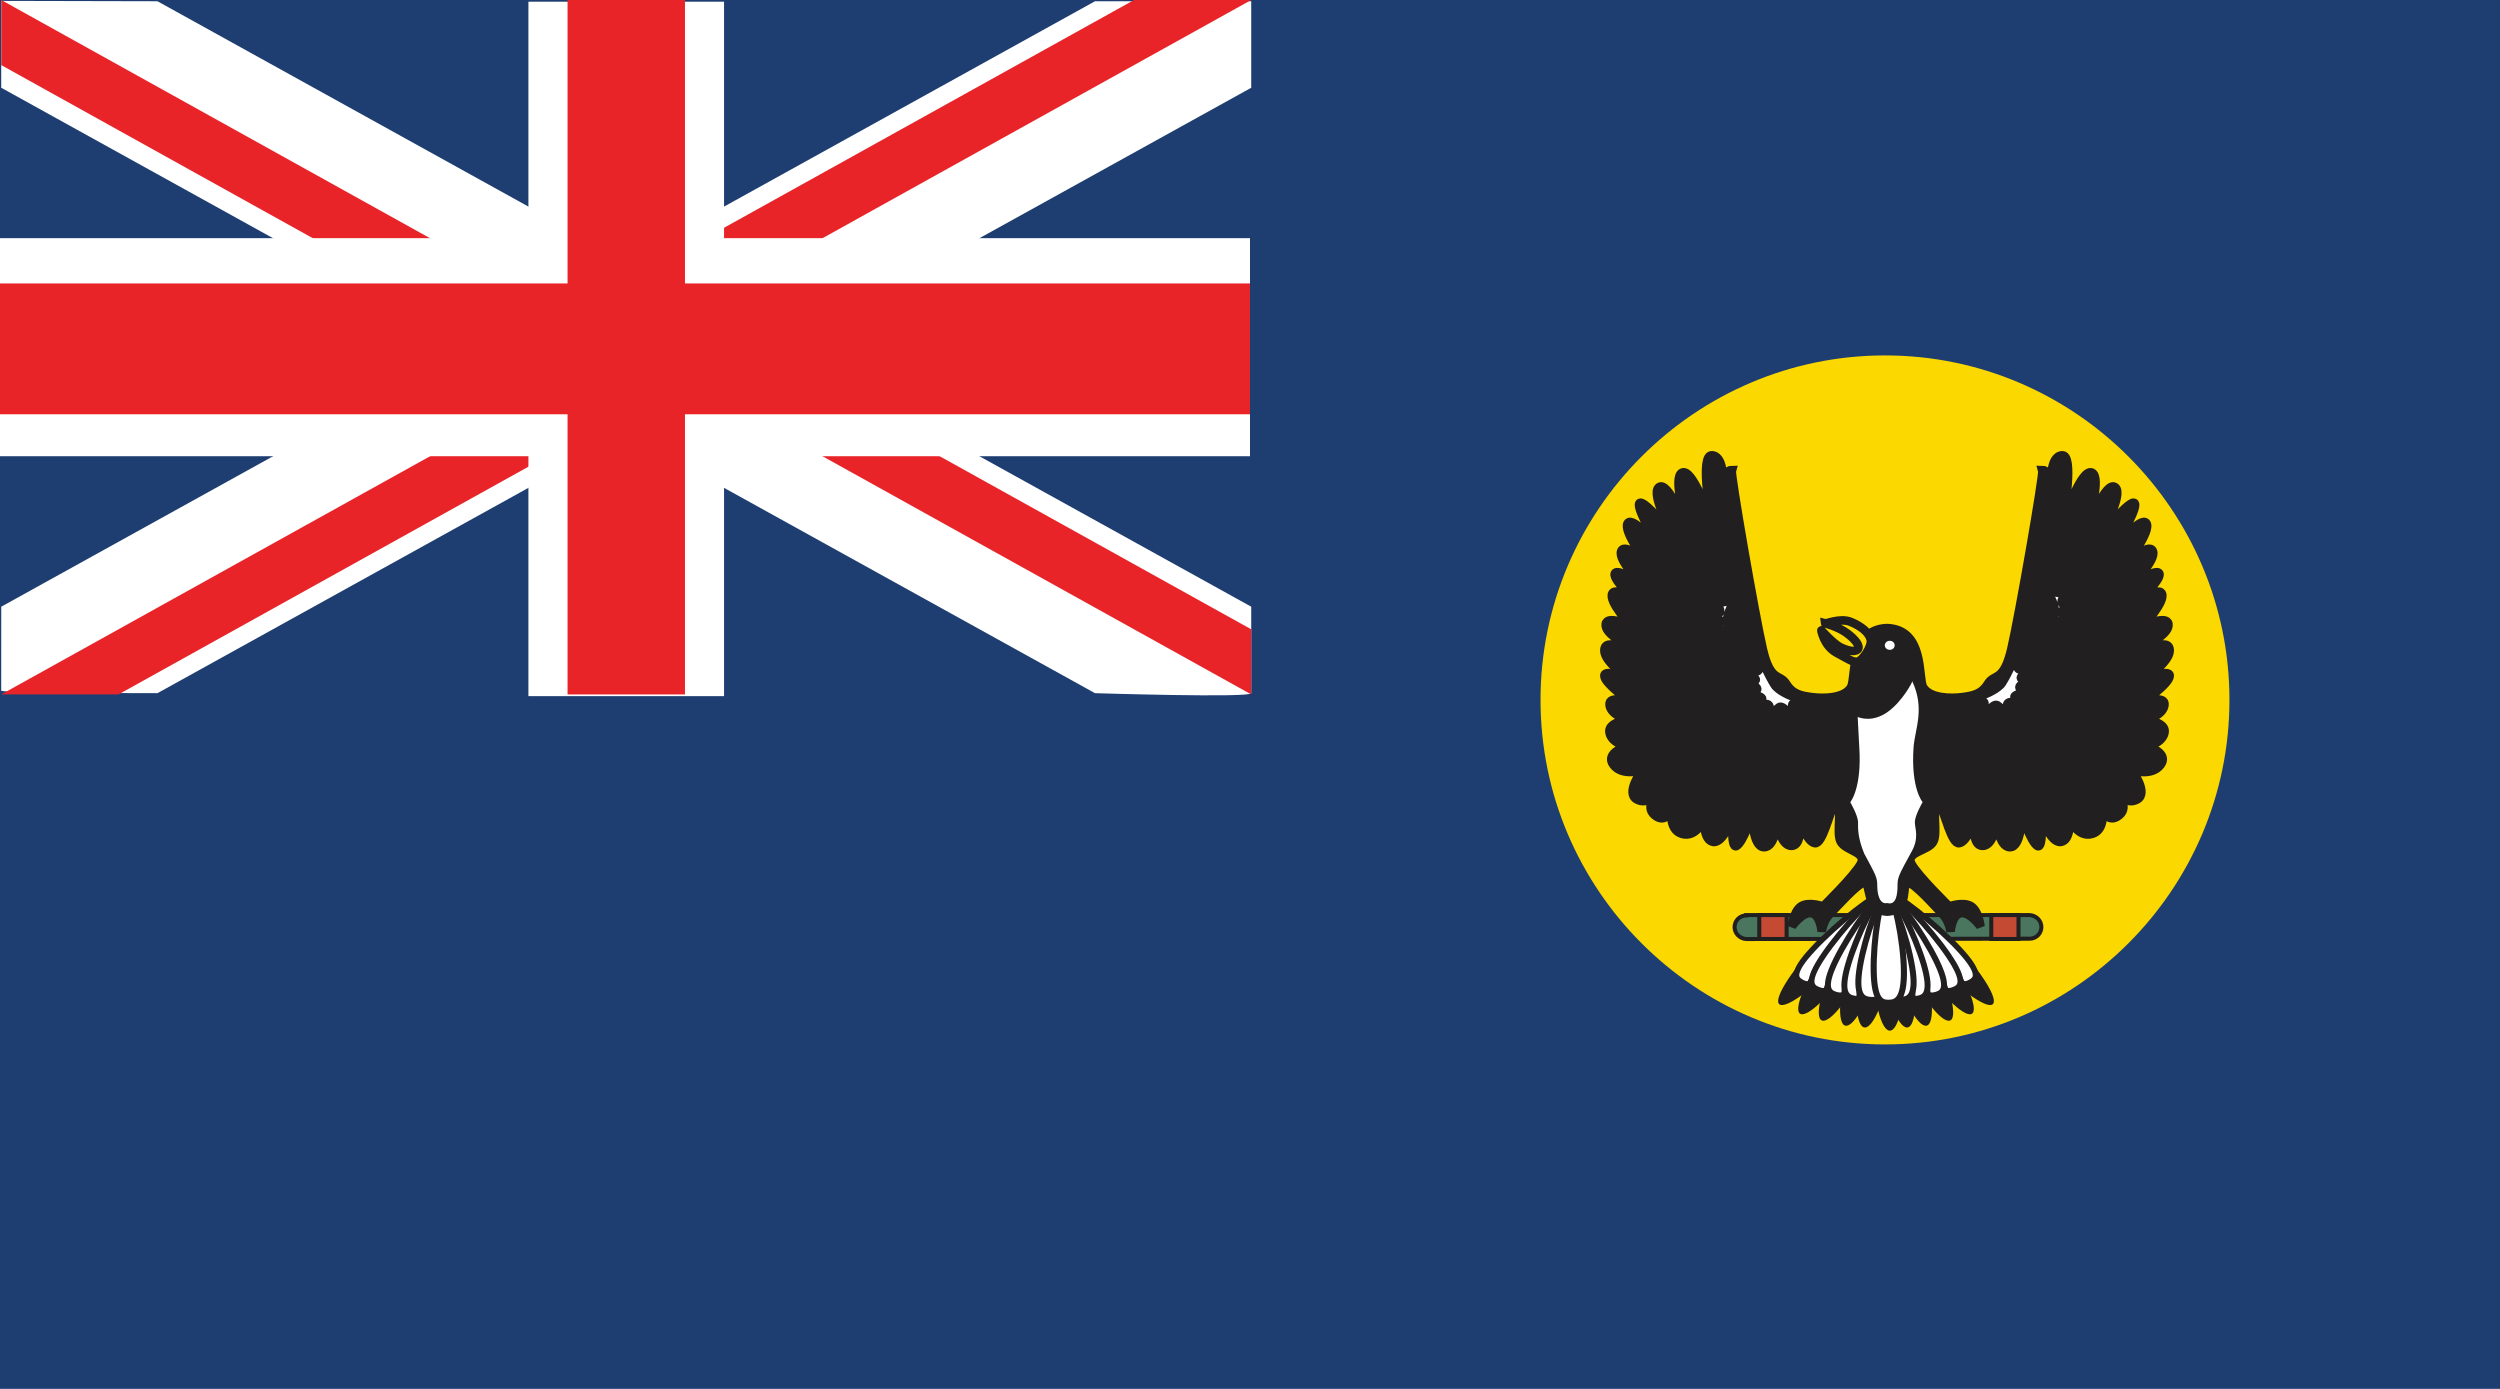 <?xml version="1.0" encoding="utf-8"?>
<!-- Generator: Adobe Illustrator 16.0.0, SVG Export Plug-In . SVG Version: 6.00 Build 0)  -->
<svg version="1.2" baseProfile="tiny" id="South_Australia"
	 xmlns="http://www.w3.org/2000/svg" xmlns:xlink="http://www.w3.org/1999/xlink" x="0px" y="0px" width="90px" height="50px"
	 viewBox="5 0 90 50" xml:space="preserve">
<g id="au-sa">
	<polygon fill="#1E3E71" points="95,50 95,0 5,0 5,50 	"/>
	<polygon fill="#1E3E71" points="5.046,24.999 50.044,24.999 50.044,0 5.046,0 	"/>
	<path fill="#FFFFFF" d="M5.045,21.841L44.42,0.045h5.624v3.114L10.669,24.954c0,0-5.625,0-5.625-0.09
		C5.045,24.688,5.045,21.841,5.045,21.841L5.045,21.841z"/>
	<path fill="#FFFFFF" d="M50.044,21.841L10.669,0.045L5.044,0.032v3.127l39.375,21.795c0,0,5.625,0.177,5.625,0
		C50.044,24.777,50.044,21.841,50.044,21.841L50.044,21.841z"/>
	<polygon fill="#E82429" points="5.046,24.999 9.266,24.999 31.764,12.5 27.545,12.5 	"/>
	<polygon fill="#E82429" points="27.545,12.5 50.044,0 45.825,0 23.325,12.5 	"/>
	<polygon fill="#E82429" points="5.046,2.344 5.046,0 27.545,12.5 23.325,12.5 	"/>
	<polygon fill="#E82429" points="31.764,12.5 50.044,22.655 50.044,24.999 27.545,12.5 	"/>
	<polygon fill="#FFFFFF" points="5,8.574 5,16.424 50,16.424 50,8.574 	"/>
	<polygon fill="#FFFFFF" points="24.023,25.061 31.066,25.061 31.066,0.061 24.023,0.061 	"/>
	<polygon fill="#E82429" points="5,10.204 5,14.914 50,14.914 50,10.204 	"/>
	<polygon fill="#E82429" points="25.432,25 29.659,25 29.659,0 25.432,0 	"/>
	<path fill="#FBD800" d="M72.861,12.795L72.861,12.795c6.83,0,12.399,5.571,12.399,12.402l0,0c0,6.83-5.569,12.402-12.399,12.402
		l0,0c-6.832,0-12.402-5.572-12.402-12.402l0,0C60.458,18.366,66.029,12.795,72.861,12.795L72.861,12.795z"/>
	<path fill="#4A755E" stroke="#211F1F" stroke-width="0.145" stroke-miterlimit="2.613" d="M67.865,32.943h10.203
		c0.23,0.012,0.422,0.199,0.422,0.43l0,0c0,0.232-0.188,0.42-0.422,0.42l-10.203,0.012c-0.229-0.012-0.42-0.199-0.42-0.431l0,0
		c0-0.229,0.188-0.419,0.42-0.419V32.943z"/>
	<polygon fill="#C54A34" stroke="#211F1F" stroke-width="0.145" stroke-miterlimit="2.613" points="68.333,33.803 69.318,33.803 
		69.318,32.943 68.333,32.943 	"/>
	<polygon fill="#C54A34" stroke="#211F1F" stroke-width="0.145" stroke-miterlimit="2.613" points="76.686,33.803 77.666,33.803 
		77.666,32.943 76.686,32.943 	"/>
	<path fill="#211F1F" d="M75.359,33.938c1.012,1.084,1.617,2.08,1.363,2.226c-0.257,0.146-1.285-0.619-2.293-1.701
		c-0.031-0.412-0.168-0.455,0.09-0.603C74.775,33.715,74.889,33.812,75.359,33.938L75.359,33.938z"/>
	<path fill="#FFFFFF" stroke="#211F1F" stroke-width="0.204" stroke-miterlimit="2.613" d="M75.523,34.165
		c0.812,0.871,0.633,1.074,0.416,1.194c-0.215,0.119-0.484,0.171-1.299-0.701c-0.812-0.871-1.857-2.336-1.644-2.456
		C73.212,32.081,74.71,33.291,75.523,34.165L75.523,34.165z"/>
	<path fill="#211F1F" d="M75.025,34.156c0.805,1.182,1.228,2.234,0.945,2.348c-0.279,0.115-1.16-0.752-1.962-1.934
		c0.043-0.412-0.083-0.469,0.197-0.584C74.488,33.872,74.582,33.98,75.025,34.156L75.025,34.156z"/>
	<path fill="#FFFFFF" stroke="#211F1F" stroke-width="0.204" stroke-miterlimit="2.613" d="M75.145,34.398
		c0.646,0.951,0.432,1.133,0.196,1.229s-0.512,0.114-1.155-0.838c-0.646-0.951-1.418-2.516-1.183-2.611
		C73.238,32.083,74.5,33.445,75.145,34.398L75.145,34.398z"/>
	<path fill="#211F1F" d="M74.617,34.322c0.613,1.248,0.871,2.332,0.576,2.419c-0.299,0.088-1.033-0.854-1.646-2.104
		c0.105-0.404-0.012-0.472,0.285-0.562C74.127,33.989,74.205,34.105,74.617,34.322L74.617,34.322z"/>
	<path fill="#FFFFFF" stroke="#211F1F" stroke-width="0.214" stroke-miterlimit="2.613" d="M74.699,34.572
		c0.494,1.007,0.252,1.164,0.006,1.24c-0.246,0.068-0.523,0.062-1.021-0.939c-0.496-1.002-1.017-2.63-0.771-2.703
		C73.162,32.096,74.205,33.566,74.699,34.572L74.699,34.572z"/>
	<path fill="#211F1F" d="M74.221,34.466c0.381,1.302,0.44,2.404,0.131,2.459c-0.31,0.054-0.867-0.96-1.25-2.263
		c0.182-0.389,0.078-0.471,0.387-0.525S73.852,34.206,74.221,34.466L74.221,34.466z"/>
	<path fill="#FFFFFF" stroke="#211F1F" stroke-width="0.214" stroke-miterlimit="2.613" d="M74.258,34.723
		c0.305,1.049,0.036,1.185-0.222,1.229c-0.263,0.046-0.531,0.009-0.843-1.039c-0.307-1.054-0.528-2.718-0.271-2.765
		C73.184,32.104,73.951,33.675,74.258,34.723L74.258,34.723z"/>
	<path fill="#211F1F" d="M73.83,34.531c0.223,1.324,0.146,2.427-0.164,2.458c-0.314,0.03-0.75-1.021-0.975-2.343
		c0.225-0.375,0.135-0.463,0.445-0.494C73.453,34.12,73.492,34.247,73.83,34.531L73.83,34.531z"/>
	<path fill="#FFFFFF" stroke="#211F1F" stroke-width="0.217" stroke-miterlimit="2.613" d="M73.833,34.791
		c0.183,1.064-0.104,1.178-0.364,1.204c-0.263,0.026-0.531-0.029-0.712-1.095c-0.18-1.066-0.202-2.74,0.062-2.77
		C73.078,32.105,73.656,33.725,73.833,34.791L73.833,34.791z"/>
	<path fill="#211F1F" d="M70.434,33.938c-1.01,1.084-1.619,2.08-1.363,2.226c0.26,0.146,1.283-0.619,2.293-1.701
		c0.031-0.412,0.168-0.455-0.092-0.603C71.016,33.715,70.904,33.812,70.434,33.938L70.434,33.938z"/>
	<path fill="#FFFFFF" stroke="#211F1F" stroke-width="0.204" stroke-miterlimit="2.613" d="M70.27,34.165
		c-0.812,0.871-0.631,1.074-0.416,1.194c0.215,0.121,0.485,0.171,1.299-0.701c0.812-0.871,1.858-2.336,1.646-2.456
		C72.58,32.081,71.08,33.291,70.27,34.165L70.27,34.165z"/>
	<path fill="#211F1F" d="M70.768,34.156c-0.803,1.182-1.228,2.234-0.945,2.348c0.279,0.115,1.156-0.752,1.961-1.934
		c-0.045-0.412,0.082-0.469-0.196-0.584C71.305,33.872,71.208,33.98,70.768,34.156L70.768,34.156z"/>
	<path fill="#FFFFFF" stroke="#211F1F" stroke-width="0.204" stroke-miterlimit="2.613" d="M70.646,34.398
		c-0.646,0.951-0.431,1.133-0.195,1.229c0.234,0.096,0.515,0.114,1.158-0.838c0.646-0.951,1.416-2.516,1.184-2.611
		C72.555,32.083,71.292,33.445,70.646,34.398L70.646,34.398z"/>
	<path fill="#211F1F" d="M71.173,34.322c-0.614,1.248-0.871,2.332-0.573,2.419c0.295,0.088,1.033-0.854,1.646-2.104
		c-0.104-0.404,0.012-0.472-0.285-0.562C71.664,33.989,71.587,34.105,71.173,34.322L71.173,34.322z"/>
	<path fill="#FFFFFF" stroke="#211F1F" stroke-width="0.214" stroke-miterlimit="2.613" d="M71.091,34.572
		c-0.493,1.007-0.25,1.164-0.004,1.24c0.248,0.068,0.524,0.062,1.021-0.939c0.49-1.006,1.017-2.63,0.771-2.703
		C72.63,32.096,71.585,33.566,71.091,34.572L71.091,34.572z"/>
	<path fill="#211F1F" d="M71.57,34.466c-0.379,1.302-0.438,2.404-0.131,2.459c0.311,0.054,0.867-0.96,1.248-2.263
		c-0.179-0.389-0.074-0.471-0.385-0.525C71.994,34.082,71.941,34.206,71.57,34.466L71.57,34.466z"/>
	<path fill="#FFFFFF" stroke="#211F1F" stroke-width="0.214" stroke-miterlimit="2.613" d="M71.533,34.723
		c-0.307,1.049-0.035,1.185,0.225,1.229c0.258,0.046,0.531,0.009,0.84-1.039c0.307-1.054,0.529-2.718,0.271-2.765
		C72.609,32.104,71.841,33.675,71.533,34.723L71.533,34.723z"/>
	<path fill="#211F1F" d="M71.962,34.531c-0.226,1.324-0.151,2.427,0.162,2.458c0.313,0.03,0.752-1.021,0.976-2.343
		c-0.228-0.375-0.134-0.463-0.447-0.494C72.339,34.12,72.299,34.247,71.962,34.531L71.962,34.531z"/>
	<path fill="#FFFFFF" stroke="#211F1F" stroke-width="0.217" stroke-miterlimit="2.613" d="M71.957,34.791
		c-0.18,1.064,0.104,1.178,0.363,1.204c0.266,0.026,0.533-0.029,0.715-1.095c0.182-1.066,0.201-2.74-0.062-2.77
		C72.713,32.105,72.137,33.725,71.957,34.791L71.957,34.791z"/>
	<path fill="#211F1F" d="M73.576,34.678c0.021,1.336-0.225,2.424-0.541,2.426c-0.314,0.004-0.59-1.08-0.605-2.414
		c0.281-0.353,0.203-0.445,0.521-0.446C73.266,34.234,73.285,34.364,73.576,34.678L73.576,34.678z"/>
	<path fill="#FFFFFF" stroke="#211F1F" stroke-width="0.219" stroke-miterlimit="2.613" d="M73.541,34.938
		c0.016,1.072-0.283,1.157-0.549,1.162c-0.268,0.002-0.521-0.078-0.539-1.154c-0.018-1.072,0.221-2.737,0.482-2.74
		C73.198,32.202,73.527,33.861,73.541,34.938L73.541,34.938z"/>
	<path fill="#FFFFFF" d="M78.693,28.65c0.019,0.016-0.014-0.006-0.051-0.006c-0.035,0-0.062,0.021-0.062,0.051
		c0,0.029,0.029,0.053,0.062,0.053c0.037,0,0.065-0.023,0.065-0.053l0,0h-0.065L78.693,28.65L78.693,28.65z"/>
	<path fill="#211F1F" d="M78.632,28.68c0.031,0.01,0.021,0.004,0.011,0.004c-0.012,0-0.021,0.008-0.021,0.02
		c0,0.01,0.011,0.02,0.021,0.02c0.014,0,0.022-0.01,0.022-0.02l0,0h-0.022L78.632,28.68L78.632,28.68z"/>
	<path fill="#211F1F" stroke="#211F1F" stroke-width="0.309" stroke-miterlimit="2.613" d="M72.939,32.82
		c-0.797-0.047-0.58-1.045-0.814-1.045c-0.232,0-1.027,0.91-1.264,1.146c-0.231,0.24-0.279,0.621-0.279,0.621
		s-0.049-0.621-0.375-0.67c-0.326-0.048-0.698,0.479-0.698,0.479s0.046-0.525,0.323-0.721c0.279-0.189,0.799,0,0.799,0
		s1.122-1.101,1.354-1.527c0.234-0.432-0.526-0.461-0.717-0.795c-0.188-0.334,0.096-1.291-0.188-1.482
		c-0.232,0.479-0.469,1.578-0.748,1.529c-0.28-0.049-0.562-0.812-0.562-0.812s0.144,0.908-0.278,0.908
		c-0.423,0-0.517-0.908-0.517-0.908s-0.047,0.956-0.468,0.956c-0.425,0-0.425-1.146-0.425-1.146s-0.325,0.957-0.562,1.101
		c-0.232,0.144-0.139-1.054-0.139-1.054s-0.328,0.959-0.701,0.91c-0.375-0.052-0.328-0.812-0.328-0.812s-0.279,0.669-0.795,0.525
		c-0.517-0.146-0.375-0.907-0.375-0.907s-0.188,0.573-0.607,0.239c-0.422-0.336,0.143-0.861,0.143-0.861s-0.374,0.525-0.796,0.285
		c-0.423-0.238,0.187-1.051,0.187-1.051s-0.701,0.235-1.028-0.191c-0.325-0.432,0.471-0.671,0.471-0.671s-0.519-0.095-0.608-0.478
		c-0.094-0.388,0.656-0.479,0.656-0.479s-0.607-0.146-0.656-0.527c-0.047-0.383,0.701-0.095,0.75-0.095
		c0.047,0-0.938-0.67-0.938-0.957s0.938,0.145,0.938,0.145s-0.938-0.621-0.938-1.054c0-0.43,0.606-0.095,0.845-0.047
		c-0.188-0.287-0.845-0.574-0.795-0.91c0.047-0.334,0.889,0.05,0.889,0.05s-0.797-0.859-0.654-1.146
		c0.142-0.286,0.98,0.384,0.98,0.384s-0.98-0.86-0.89-1.103c0.095-0.236,1.028,0.433,1.028,0.433s-0.938-0.909-0.795-1.244
		c0.142-0.334,0.938,0.433,1.121,0.575c-0.188-0.098-1.073-1.292-0.889-1.579c0.188-0.287,1.17,0.908,1.17,0.908
		s-0.889-1.437-0.748-1.626c0.141-0.191,1.217,1.146,1.217,1.146s-0.842-1.482-0.514-1.724c0.326-0.239,0.889,1.244,0.936,1.244
		c0.05,0-0.469-1.628-0.094-1.771c0.373-0.145,0.938,1.53,0.982,1.53c0.049,0-0.375-2.2,0.095-2.15
		c0.468,0.049,0.374,1.053,0.374,1.101c0,0.048,0.047-0.573,0.328-0.573c-0.049,0.143,0.842,5.262,1.121,6.457
		s0.605,0.861,0.844,1.244c0.236,0.383,0.561,0.43,0.936,0.479c0.373,0.047,1.181,0.058,1.404-0.384
		c0.166-0.405-0.047-2.057,1.287-2.104c1.334,0.051,1.121,1.699,1.286,2.104c0.228,0.438,1.03,0.431,1.401,0.384
		c0.375-0.049,0.703-0.096,0.938-0.479c0.235-0.385,0.562-0.049,0.846-1.244c0.279-1.195,1.17-6.314,1.121-6.457
		c0.28,0,0.326,0.621,0.326,0.573c0-0.048-0.094-1.052,0.375-1.101c0.471-0.051,0.047,2.15,0.096,2.15
		c0.047,0,0.606-1.675,0.981-1.53c0.373,0.146-0.144,1.771-0.094,1.771c0.048,0,0.604-1.483,0.935-1.244
		c0.33,0.239-0.515,1.724-0.515,1.724s1.074-1.341,1.218-1.146c0.143,0.191-0.748,1.626-0.748,1.626s0.983-1.196,1.17-0.908
		c0.188,0.287-0.699,1.481-0.888,1.579c0.188-0.146,0.979-0.909,1.121-0.575c0.142,0.335-0.795,1.244-0.795,1.244
		s0.937-0.669,1.028-0.433c0.095,0.24-0.892,1.103-0.892,1.103s0.845-0.669,0.983-0.384c0.14,0.288-0.655,1.146-0.655,1.146
		s0.845-0.384,0.89-0.05c0.049,0.336-0.604,0.623-0.797,0.91c0.234-0.049,0.844-0.384,0.844,0.047c0,0.431-0.937,1.054-0.937,1.054
		s0.937-0.431,0.937-0.145c0,0.287-0.979,0.957-0.937,0.957s0.795-0.287,0.748,0.095c-0.048,0.384-0.655,0.527-0.655,0.527
		s0.75,0.094,0.655,0.479c-0.095,0.383-0.608,0.478-0.608,0.478s0.797,0.239,0.469,0.671c-0.323,0.43-1.026,0.191-1.026,0.191
		s0.604,0.812,0.188,1.051c-0.422,0.24-0.797-0.285-0.797-0.285s0.562,0.525,0.141,0.861c-0.42,0.334-0.605-0.239-0.605-0.239
		s0.141,0.766-0.373,0.907c-0.518,0.144-0.798-0.525-0.798-0.525s0.048,0.766-0.325,0.812c-0.375,0.049-0.703-0.91-0.703-0.91
		s0.095,1.197-0.14,1.054c-0.233-0.144-0.562-1.101-0.562-1.101s0,1.146-0.422,1.146s-0.469-0.956-0.469-0.956
		s-0.095,0.908-0.517,0.908s-0.279-0.908-0.279-0.908s-0.28,0.768-0.562,0.812c-0.279,0.05-0.514-1.051-0.748-1.529
		c-0.278,0.191,0,1.148-0.188,1.482s-1.019,0.361-0.781,0.795c0.235,0.431,1.357,1.527,1.357,1.527s0.514-0.189,0.796,0
		c0.279,0.191,0.327,0.721,0.327,0.721s-0.375-0.525-0.702-0.479c-0.327,0.049-0.374,0.67-0.374,0.67s-0.047-0.383-0.281-0.621
		c-0.23-0.235-1.027-1.146-1.262-1.146C73.434,31.775,73.781,32.773,72.939,32.82L72.939,32.82z"/>
	<path fill="#FFFFFF" d="M73.84,24.523c0.026,0.007-0.354,0.73-0.884,1.107c-0.531,0.376-0.978,0.222-1.079,0.181
		c0.01,0.112,0.034,0.754,0.057,1.09c0.098,1.479-0.324,1.979-0.324,1.979s0.279,0.479,0.279,0.719c0,0.239-0.013,0.551,0.221,1.127
		c0.416,0.771,0.471,0.86,0.471,1.147s0.07,0.701,0.365,0.637c0.33,0.095,0.365-0.354,0.365-0.639c0-0.288,0.053-0.382,0.471-1.149
		c0.33-0.541,0.152-0.888,0.152-1.127c0-0.238,0.28-0.719,0.28-0.719s-0.426-0.479-0.327-1.961
		C73.934,26.245,74.309,25.527,73.84,24.523L73.84,24.523z"/>
	<path fill="#FBD800" stroke="#211F1F" stroke-width="0.309" stroke-miterlimit="2.613" d="M70.701,22.438
		c0,0,0.475,0.123,0.785,0.354c0.312,0.23,0.5,0.477,0.387,0.589c-0.113,0.115-0.405,0.029-0.645-0.094
		c-0.23-0.123-0.689-0.615-0.672-0.613c0.021,0.001,0.078,0.563,0.572,0.832c0.491,0.267,0.557,0.324,0.729,0.317
		c0.172-0.008,0.547-0.545,0.488-0.797c-0.057-0.252-0.334-0.481-0.727-0.641C71.236,22.232,70.705,22.479,70.701,22.438
		L70.701,22.438z"/>
	<path fill="#FFFFFF" d="M73.208,23.232L73.208,23.232c0-0.092-0.077-0.164-0.176-0.164c-0.097,0-0.177,0.072-0.179,0.16
		c0,0.094,0.078,0.166,0.179,0.166C73.13,23.396,73.208,23.322,73.208,23.232L73.208,23.232h-0.176H73.208L73.208,23.232z"/>
	<path fill="#FFFFFF" stroke="#211F1F" stroke-width="0.309" stroke-miterlimit="2.613" d="M76.335,25.027
		c0.115-0.006,0.603-0.228,0.738-0.439c0.227-0.354,0.518-1.023,0.518-1.023s-0.034,0.509,0.104,0.535
		c0.143,0.027,0.273-0.039,0.496-0.149c-0.037,0.128-0.482,0.366-0.438,0.467c0.039,0.067,0.673-0.086,0.845-0.106
		c-0.144,0.099-0.883,0.254-0.9,0.424c-0.018,0.133,0.486,0.102,0.65,0.154c-0.203,0.032-0.693,0.022-0.824,0.178
		c-0.07,0.084,0.557,0.542,0.465,0.547c-0.094,0.007-0.521-0.439-0.688-0.318c-0.132,0.094-0.009,0.396-0.021,0.553
		c-0.108-0.1-0.283-0.479-0.426-0.474c-0.181,0.009-0.445,0.47-0.578,0.565c0.068-0.145,0.219-0.61,0.146-0.67
		c-0.099-0.101-0.724,0.029-0.917,0.182C75.648,25.213,76.201,25.036,76.335,25.027L76.335,25.027z"/>
	<path fill="#FFFFFF" stroke="#211F1F" stroke-width="0.309" stroke-miterlimit="2.613" d="M69.623,25.096
		c-0.115-0.006-0.604-0.226-0.738-0.438c-0.227-0.354-0.518-1.024-0.518-1.024s0.033,0.507-0.104,0.534
		c-0.141,0.029-0.272-0.039-0.496-0.148c0.037,0.129,0.484,0.365,0.439,0.467c-0.041,0.07-0.672-0.088-0.844-0.108
		c0.144,0.099,0.883,0.252,0.898,0.422c0.018,0.136-0.49,0.103-0.652,0.156c0.203,0.033,0.695,0.024,0.824,0.176
		c0.072,0.086-0.553,0.541-0.463,0.551c0.094,0.008,0.521-0.438,0.688-0.321c0.133,0.097,0.01,0.397,0.021,0.555
		c0.108-0.1,0.284-0.479,0.424-0.475c0.184,0.011,0.448,0.471,0.58,0.563c-0.07-0.141-0.218-0.608-0.146-0.668
		c0.099-0.101,0.722,0.03,0.92,0.184C70.311,25.28,69.759,25.104,69.623,25.096L69.623,25.096z"/>
	<path fill="#FFFFFF" stroke="#211F1F" stroke-width="0.309" stroke-miterlimit="2.613" d="M78.742,21.324
		c0.051,0.104,0.266,0.501,0.229,0.754c-0.056,0.416-0.396,0.668-0.525,0.955c0.221-0.117,0.281-0.291,0.381-0.215
		c0.095,0.078,0.059,0.186,0.125,0.424c0.049-0.12-0.006-0.573,0.07-0.615c0.062-0.021,0.342,0.533,0.428,0.67
		c-0.029-0.172-0.371-0.801-0.295-0.939c0.062-0.104,0.334,0.271,0.455,0.348c-0.1-0.167-0.387-0.505-0.381-0.706
		c0.002-0.114,0.604-0.008,0.553-0.076c-0.051-0.065-0.528-0.045-0.561-0.248c-0.025-0.157,0.203-0.296,0.276-0.417
		c-0.112-0.006-0.412,0.15-0.487,0.053c-0.103-0.137-0.013-0.656-0.037-0.818c-0.031,0.15-0.193,0.596-0.267,0.592
		c-0.106,0.004-0.188-0.173-0.363-0.268C78.508,21.114,78.695,21.198,78.742,21.324L78.742,21.324z"/>
	<path fill="#FFFFFF" stroke="#211F1F" stroke-width="0.309" stroke-miterlimit="2.613" d="M67.404,21.663
		c-0.053,0.104-0.266,0.501-0.229,0.753c0.054,0.417,0.396,0.669,0.525,0.956c-0.222-0.118-0.283-0.291-0.382-0.215
		c-0.094,0.077-0.057,0.186-0.125,0.424c-0.047-0.12,0.007-0.573-0.069-0.614c-0.062-0.023-0.34,0.531-0.426,0.668
		c0.028-0.17,0.37-0.801,0.293-0.938c-0.062-0.108-0.332,0.269-0.453,0.344c0.099-0.168,0.385-0.506,0.381-0.706
		c-0.004-0.112-0.604-0.008-0.556-0.075c0.052-0.068,0.529-0.047,0.562-0.249c0.022-0.159-0.203-0.296-0.279-0.417
		c0.115-0.006,0.414,0.149,0.49,0.051c0.102-0.135,0.012-0.654,0.035-0.817c0.032,0.151,0.196,0.597,0.266,0.593
		c0.108,0.004,0.188-0.173,0.363-0.268C67.635,21.453,67.451,21.537,67.404,21.663L67.404,21.663z"/>
</g>
</svg>

